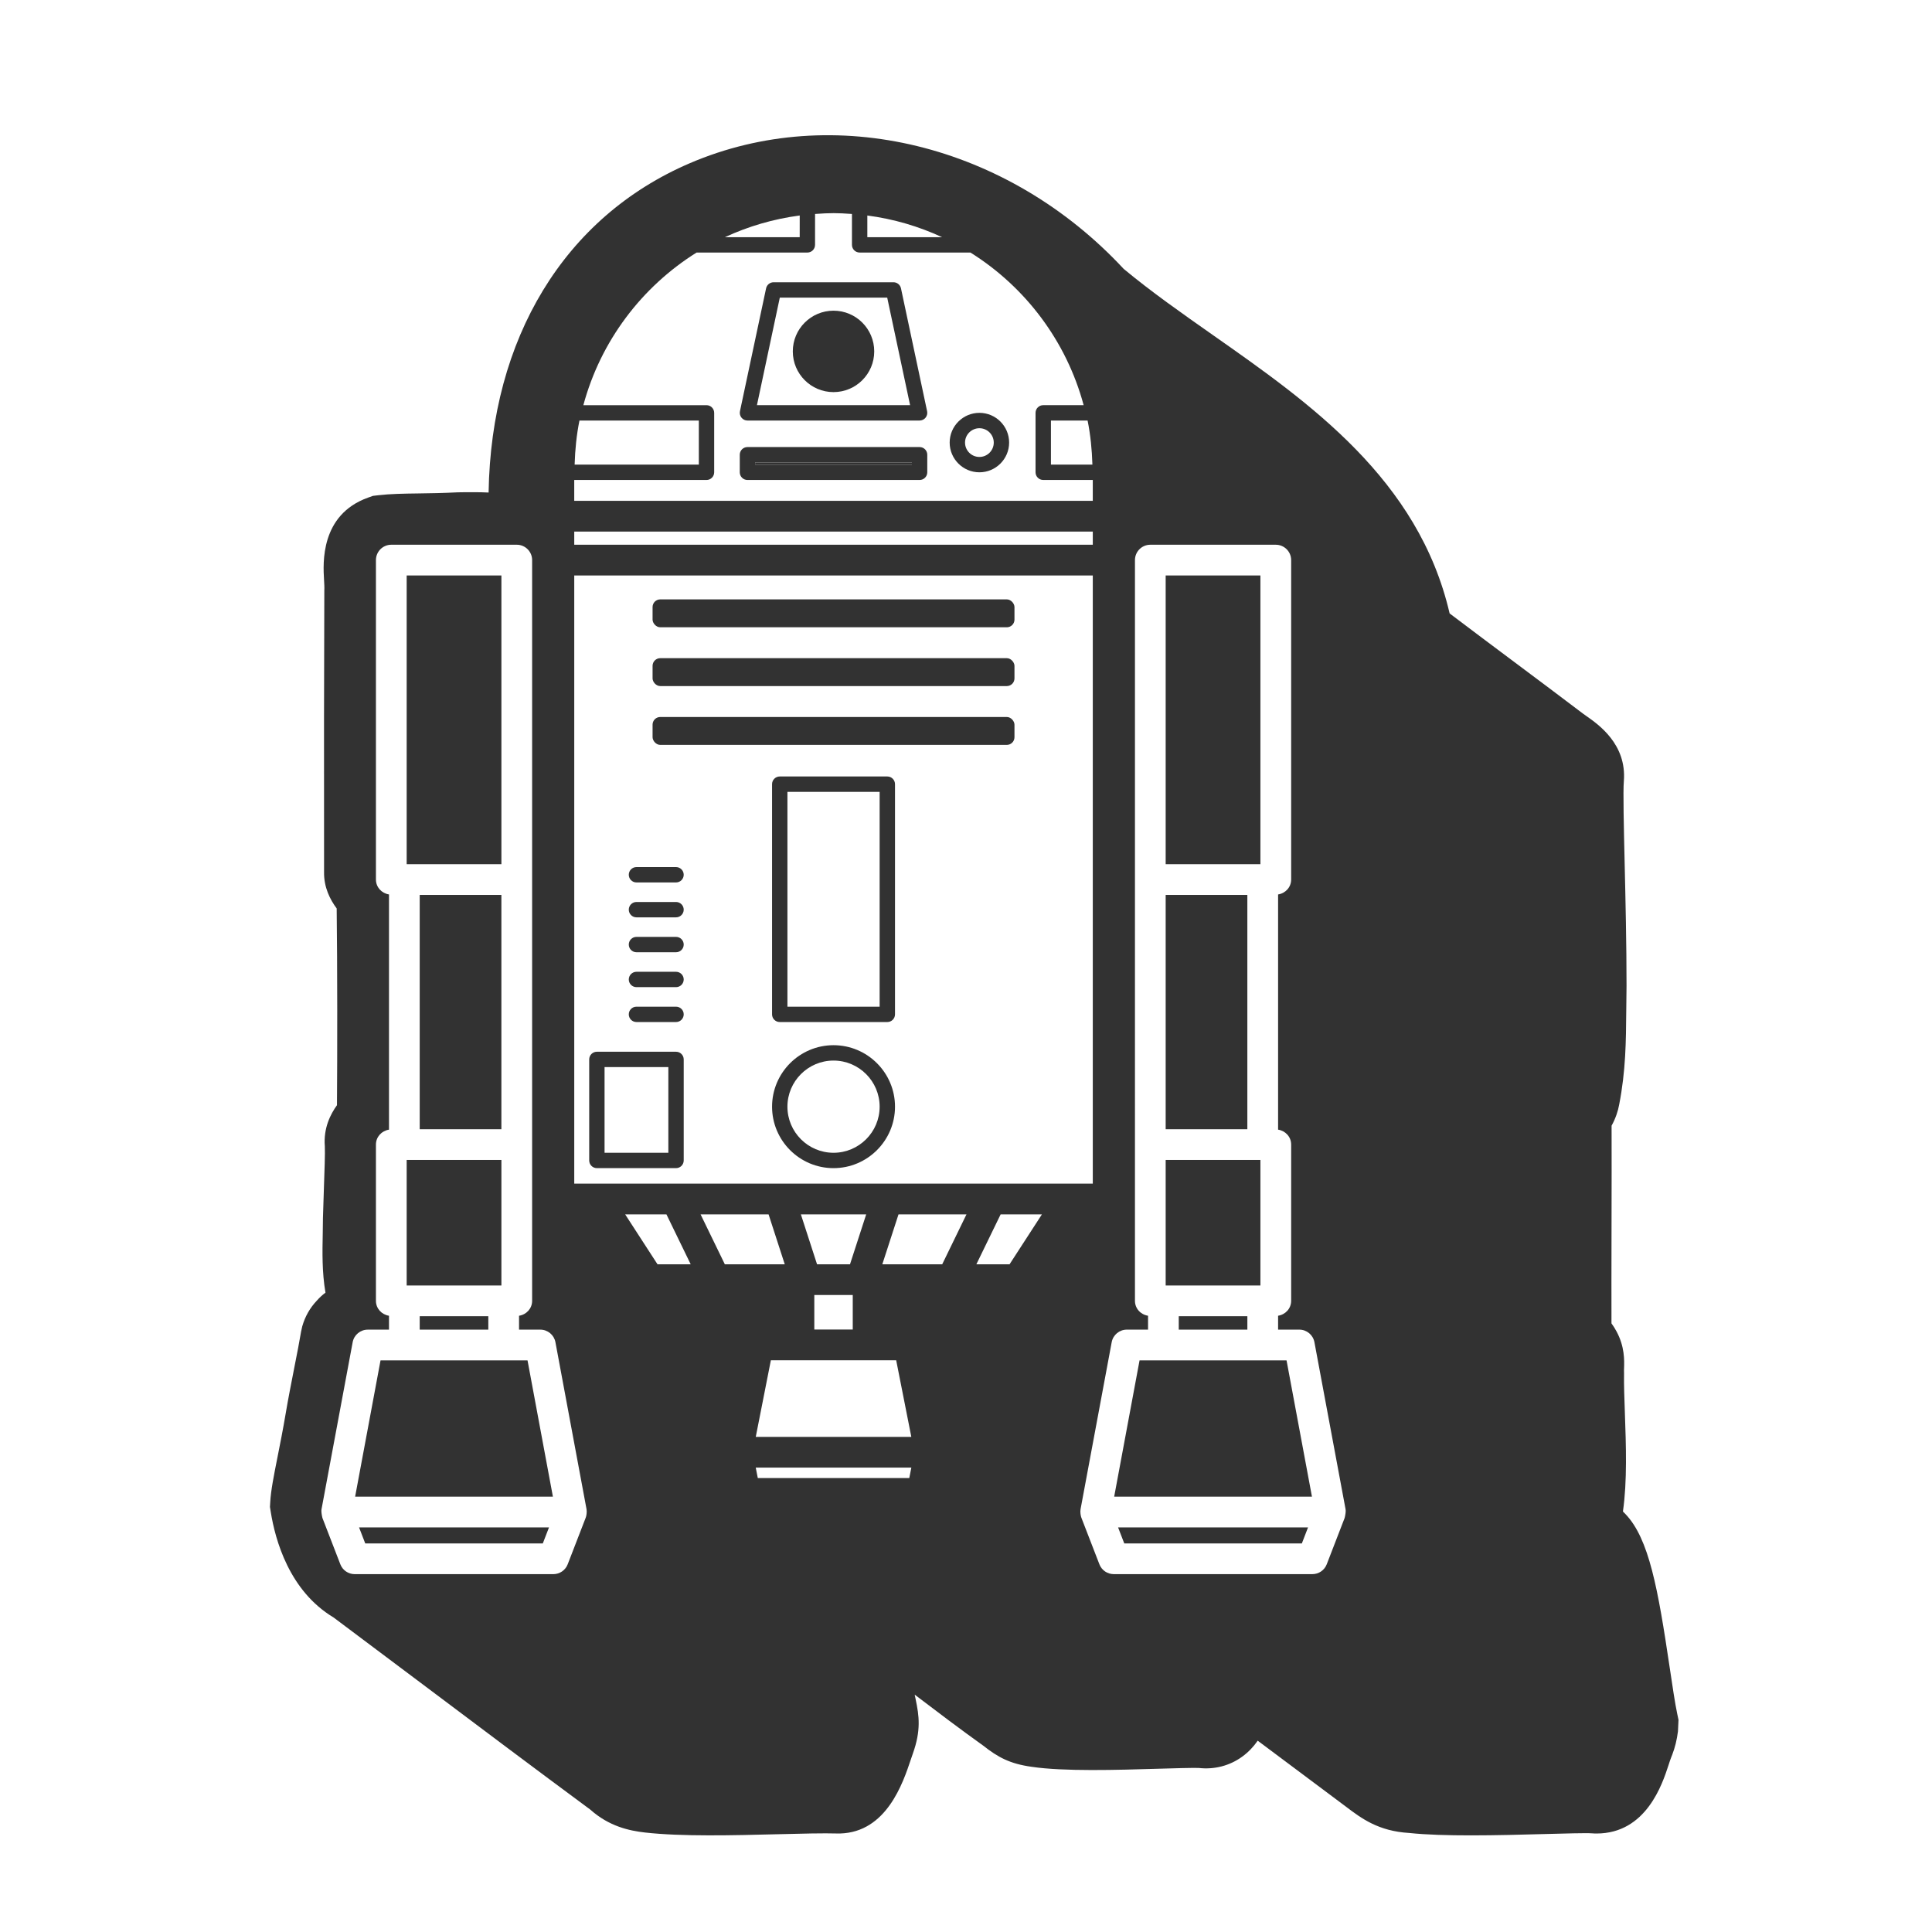 <?xml version="1.0" encoding="UTF-8"?>
<svg id="a" data-name="Layer 1" xmlns="http://www.w3.org/2000/svg" width="400" height="400" viewBox="0 0 400 400">
  <polygon points="156.895 306.018 188.256 306.018 188.682 303.855 156.469 303.855 156.895 306.018" fill="none"/>
  <polygon points="182.673 261.758 195.073 261.758 200.099 251.42 186.026 251.42 182.673 261.758" fill="none"/>
  <polygon points="159.599 281.629 156.472 297.493 188.679 297.493 185.546 281.629 179.734 281.629 165.414 281.629 159.599 281.629" fill="none"/>
  <rect x="168.595" y="268.12" width="7.959" height="7.148" fill="none"/>
  <polygon points="202.147 261.758 209.018 261.758 215.721 251.42 207.173 251.42 202.147 261.758" fill="none"/>
  <path d="M226.246,99.372h-10.259c-.878,0-1.59-.713-1.59-1.59v-12.307c0-.878.713-1.59,1.59-1.59h8.369c-3.566-13.262-12.069-24.487-23.441-31.6h-22.938c-.878,0-1.59-.713-1.59-1.59v-6.397c-3.111-.219-4.415-.226-7.638,0l-.003,6.4c0,.878-.713,1.59-1.59,1.59h-22.938c-11.369,7.113-19.872,18.338-23.441,31.6h25.496c.878,0,1.59.713,1.59,1.59v12.307c0,.878-.713,1.59-1.59,1.59h-27.385v4.313h107.358v-4.317ZM158.613,59.699c.156-.735.805-1.26,1.556-1.26h24.815c.751,0,1.4.525,1.556,1.26l5.411,25.448c.099.468-.019.958-.321,1.33-.302.375-.76.592-1.237.592h-35.64c-.477,0-.932-.216-1.228-.592-.302-.372-.42-.862-.321-1.33l5.411-25.448ZM191.981,97.785c0,.878-.713,1.59-1.59,1.59h-35.64c-.878,0-1.591-.713-1.591-1.59v-3.636c0-.878.713-1.59,1.59-1.59h35.64c.878,0,1.59.713,1.59,1.59v3.636ZM202.777,97.785c-3.394,0-6.158-2.761-6.158-6.155s2.764-6.155,6.158-6.155,6.152,2.761,6.152,6.155-2.761,6.155-6.152,6.155Z" fill="none"/>
  <path d="M217.585,96.194h8.585c-.095-3.111-.398-6.168-.996-9.126h-7.59v9.126Z" fill="none"/>
  <rect x="125.168" y="220.933" width="13.208" height="17.737" fill="none"/>
  <polygon points="165.811 251.42 169.161 261.758 175.984 261.758 179.337 251.42 165.811 251.42" fill="none"/>
  <path d="M183.688,61.62h-22.238l-4.733,22.267h31.708l-4.737-22.267ZM172.571,81.183c-4.656,0-8.43-3.774-8.43-8.43s3.774-8.429,8.43-8.429,8.429,3.774,8.429,8.429-3.774,8.43-8.429,8.43Z" fill="none"/>
  <path d="M202.777,88.659c-1.638,0-2.977,1.333-2.977,2.974s1.336,2.974,2.977,2.974,2.971-1.333,2.971-2.974-1.333-2.974-2.971-2.974Z" fill="none"/>
  <path d="M144.686,87.068h-24.716c-.601,2.958-.907,6.015-.999,9.126h25.715v-9.126Z" fill="none"/>
  <rect x="118.892" y="110.057" width="107.358" height="2.726" fill="none"/>
  <polygon points="159.125 251.42 145.046 251.42 150.068 261.758 162.474 261.758 159.125 251.42" fill="none"/>
  <polygon points="129.43 251.42 136.13 261.758 143 261.758 137.978 251.42 129.43 251.42" fill="none"/>
  <path d="M114.995,277.885c-.283-1.505-1.597-2.596-3.127-2.596h-4.406v-2.876c1.524-.236,2.71-1.495,2.71-3.086V115.964c0-1.756-1.422-3.181-3.181-3.181h-25.976c-1.759,0-3.181,1.425-3.181,3.181v66.139c0,1.587,1.18,2.847,2.704,3.085v48.698c-1.524.239-2.704,1.498-2.704,3.085v32.357c0,1.587,1.18,2.847,2.704,3.086v2.876h-4.393c-1.53,0-2.847,1.091-3.127,2.596l-6.448,34.584c-.089.324.022,1.161.191,1.82l3.706,9.587c.471,1.228,1.654,2.036,2.968,2.036h41.13c1.314,0,2.494-.808,2.968-2.036l3.741-9.673c.124-.315.27-1.132.162-1.73l-6.442-34.587ZM84.197,119.145h19.614v59.777h-19.614v-59.777ZM103.808,185.284v48.51h-16.91v-48.51h16.91ZM84.197,240.156h19.614v25.989h-19.614v-25.989ZM101.101,272.506v2.78h-14.203v-2.78h14.203ZM112.384,319.547h-36.766l-1.279-3.315h39.327l-1.282,3.315ZM73.525,309.87l5.261-28.222h30.432l5.255,28.222h-40.949Z" fill="none"/>
  <path d="M165.573,44.615c-5.465.719-10.663,2.255-15.485,4.492h15.482l.003-4.492Z" fill="none"/>
  <path d="M179.572,44.618v4.491h15.482c-4.822-2.239-10.017-3.776-15.482-4.491Z" fill="none"/>
  <path d="M226.25,119.145h-107.358v125.912h107.358v-125.912ZM141.556,240.261c0,.878-.713,1.59-1.59,1.59h-16.389c-.878,0-1.59-.713-1.59-1.59v-20.918c0-.878.713-1.59,1.59-1.59h16.389c.878,0,1.59.713,1.59,1.59v20.918ZM139.966,211.603h-8.194c-.878,0-1.59-.713-1.59-1.59s.713-1.59,1.59-1.59h8.194c.878,0,1.59.713,1.59,1.59s-.713,1.59-1.59,1.59ZM139.966,204.379h-8.194c-.878,0-1.59-.713-1.59-1.59s.713-1.59,1.59-1.59h8.194c.878,0,1.59.713,1.59,1.59s-.713,1.59-1.59,1.59ZM139.966,197.152h-8.194c-.878,0-1.59-.713-1.59-1.59s.713-1.59,1.59-1.59h8.194c.878,0,1.59.713,1.59,1.59s-.713,1.59-1.59,1.59ZM139.966,189.928h-8.194c-.878,0-1.59-.713-1.59-1.59s.713-1.59,1.59-1.59h8.194c.878,0,1.59.713,1.59,1.59s-.713,1.59-1.59,1.59ZM139.966,182.701h-8.194c-.878,0-1.59-.713-1.59-1.59s.713-1.59,1.59-1.59h8.194c.878,0,1.59.713,1.59,1.59s-.713,1.59-1.59,1.59ZM172.571,241.851c-7.017,0-12.724-5.706-12.724-12.724s5.707-12.73,12.724-12.73,12.73,5.71,12.73,12.73-5.71,12.724-12.73,12.724ZM185.301,210.013c0,.878-.713,1.59-1.59,1.59h-22.273c-.878,0-1.59-.713-1.59-1.59v-47.661c0-.878.713-1.59,1.59-1.59h22.273c.878,0,1.59.713,1.59,1.59v47.661ZM210.036,152.631c0,.878-.713,1.59-1.59,1.59h-71.747c-.881,0-1.59-.709-1.59-1.59v-2.596c0-.878.713-1.59,1.59-1.59h71.747c.878,0,1.59.713,1.59,1.59v2.596ZM210.036,140.455c0,.878-.713,1.59-1.59,1.59h-71.747c-.881,0-1.59-.709-1.59-1.59v-2.596c0-.878.713-1.59,1.59-1.59h71.747c.878,0,1.59.713,1.59,1.59v2.596ZM210.036,128.281c0,.878-.713,1.59-1.59,1.59h-71.747c-.881,0-1.59-.713-1.59-1.59v-2.596c0-.878.713-1.59,1.59-1.59h71.747c.878,0,1.59.713,1.59,1.59v2.596Z" fill="none"/>
  <rect x="163.028" y="163.943" width="19.092" height="44.48" fill="none"/>
  <path d="M272.135,277.882c-.283-1.508-1.597-2.596-3.127-2.596h-4.393v-2.876c1.524-.239,2.704-1.498,2.704-3.085v-32.357c0-1.587-1.18-2.847-2.704-3.086v-48.694c1.524-.239,2.704-1.498,2.704-3.085v-66.139c0-1.756-1.422-3.181-3.181-3.181h-25.976c-1.759,0-3.181,1.425-3.181,3.181v153.361c0,1.59,1.183,2.85,2.71,3.085v2.876h-4.399c-1.53,0-2.847,1.094-3.127,2.596l-6.448,34.587c-.108.598.038,1.416.162,1.73l3.741,9.673c.471,1.228,1.654,2.036,2.968,2.036h41.13c1.314,0,2.494-.808,2.968-2.036l3.703-9.584s.003-.003.003-.003c.165-.655.277-1.492.191-1.819l-6.448-34.584ZM241.34,119.145h19.614v59.777h-19.614v-59.777ZM241.34,185.284h16.91v48.51h-16.91v-48.51ZM241.34,240.156h19.614v25.989h-19.614v-25.989ZM258.254,272.506v2.78h-14.203v-2.78h14.203ZM269.536,319.547h-36.769l-1.282-3.315h39.329l-1.279,3.315ZM230.678,309.87l5.255-28.222h30.432l5.261,28.222h-40.949Z" fill="none"/>
  <path d="M172.571,219.578c-5.261,0-9.543,4.285-9.543,9.549s4.282,9.543,9.543,9.543,9.549-4.281,9.549-9.543-4.285-9.549-9.549-9.549Z" fill="none"/>
  <polygon points="104.282 281.648 83.716 281.648 78.786 281.648 73.525 309.87 114.473 309.87 109.218 281.648 104.282 281.648" fill="#323232"/>
  <path d="M347.28,354.975c-.485-2.289-1.022-5.921-1.594-9.767-2.42-16.271-4.259-26.603-9.139-31.723-.177-.193-.357-.373-.537-.547.904-6.3.64-13.706.401-20.453-.106-2.988-.208-5.812-.171-7.943l.003-.255-.009-.255c-.012-.304.003-.568.012-.805.05-1.544.149-4.424-1.584-7.608-.323-.609-.674-1.149-1.025-1.625-.019-4.405-.003-12.065.012-19.533.019-8.098.034-16.389.012-21.4.829-1.497,1.342-3.054,1.575-4.38,1.361-7.024,1.41-12.938,1.466-19.782.012-1.485.025-3.029.053-4.809.003-8.546-.208-17.644-.395-25.675-.162-6.915-.345-14.752-.158-16.725.59-7.592-5.222-11.662-7.704-13.401-.264-.183-.522-.357-.808-.578-4.675-3.548-9.384-7.07-14.094-10.59-4.501-3.367-9.002-6.732-13.469-10.118-6.443-27.762-28.97-43.569-48.867-57.531-6.629-4.653-12.904-9.055-18.617-13.803-24.031-25.849-60.047-34.649-89.819-21.88-25.982,11.138-41.151,36.261-41.666,68.186-1.817-.087-3.569-.071-5.16-.062l-1.221.019c-3.06.155-5.738.193-8.077.227-3.165.043-5.899.084-8.409.379l-1.078.127-1.022.367c-9.913,3.551-9.307,13.637-9.108,16.952.043.752.106,1.78.062,2.184l-.062,26.762c0,14.569-.003,28.887.009,31.595-.059,3.19,1.243,5.716,2.613,7.564.146,11.817.14,30.198.059,40.731-1.333,1.851-2.824,4.74-2.513,8.518.071,1.314-.068,5.25-.193,8.732-.062,1.827-.134,3.784-.196,6.085,0,1.078-.022,2.178-.043,3.29-.078,3.718-.162,7.946.565,12.19-.618.457-1.218.997-1.78,1.64-1.438,1.513-2.457,3.311-3.032,5.352l-.23,1.038c-.308,1.889-.836,4.566-1.395,7.403-.634,3.228-1.305,6.648-1.777,9.456-.575,3.414-1.184,6.471-1.702,9.08-.805,4.048-1.385,6.974-1.519,9.375l-.059,1.022.162,1.01c.932,5.865,3.855,16.38,12.997,21.863,6.371,4.762,12.733,9.543,19.098,14.327,11.332,8.518,22.671,17.039,34.065,25.46,3.902,3.485,8.064,4.368,11.31,4.74,7.608.864,18.266.593,27.675.354,4.796-.124,9.338-.236,12.177-.149l.283.006.286-.006c9.599-.28,12.997-10.431,14.628-15.308.146-.432.27-.814.419-1.221,1.724-4.815,1.308-7.822.584-11.251-.062-.289-.127-.6-.199-.966,4.672,3.557,9.462,7.176,14.171,10.546,3.072,2.42,5.539,3.771,10.062,4.396,6.66.985,17.564.659,26.321.395,3.302-.099,6.716-.196,8.226-.162,3.252.376,6.421-.444,9.015-2.327,1.32-.954,2.373-2.088,3.221-3.315,2.886,2.165,5.781,4.324,8.67,6.48,3.212,2.395,6.418,4.79,9.658,7.222,3.119,2.361,6.648,5.032,13.053,5.405,3.541.376,8.011.497,12.724.497,5.163,0,10.615-.146,15.458-.28,3.787-.103,8.496-.236,9.636-.143l.572.031c.13.003.258.006.385.006,10.279,0,13.622-10.245,14.889-14.128.221-.668.41-1.305.631-1.82l.137-.335c.584-1.519.975-3.106,1.196-4.858l.112-2.392-.233-1.106ZM226.17,96.194h-8.585v-9.126h7.59c.598,2.958.9,6.015.996,9.126ZM179.572,44.618c5.465.716,10.659,2.252,15.482,4.491h-15.482v-4.491ZM165.573,44.615l-.003,4.492h-15.482c4.822-2.236,10.02-3.773,15.485-4.492ZM119.97,87.068h24.716v9.126h-25.715c.092-3.111.398-6.168.999-9.126ZM118.889,99.375h27.385c.878,0,1.59-.713,1.59-1.59v-12.307c0-.878-.713-1.59-1.59-1.59h-25.496c3.569-13.262,12.072-24.487,23.441-31.6h22.938c.878,0,1.59-.713,1.59-1.59l.003-6.4c3.222-.226,4.527-.219,7.638,0v6.397c0,.878.713,1.59,1.59,1.59h22.938c11.372,7.113,19.875,18.338,23.441,31.6h-8.369c-.878,0-1.59.713-1.59,1.59v12.307c0,.878.713,1.59,1.59,1.59h10.259v4.317h-107.358v-4.313ZM226.25,110.057v2.726h-107.358v-2.726h107.358ZM121.274,314.202l-3.741,9.673c-.474,1.228-1.654,2.036-2.968,2.036h-41.13c-1.314,0-2.497-.808-2.968-2.036l-3.706-9.587c-.169-.659-.28-1.495-.191-1.82l6.448-34.584c.28-1.505,1.597-2.596,3.127-2.596h4.393v-2.876c-1.524-.239-2.704-1.498-2.704-3.086v-32.357c0-1.587,1.18-2.847,2.704-3.085v-48.698c-1.524-.239-2.704-1.498-2.704-3.085v-66.139c0-1.756,1.422-3.181,3.181-3.181h25.976c1.759,0,3.181,1.425,3.181,3.181v153.364c0,1.59-1.186,2.85-2.71,3.086v2.876h4.406c1.53,0,2.844,1.091,3.127,2.596l6.442,34.587c.108.598-.038,1.416-.162,1.73ZM136.13,261.758l-6.699-10.338h8.547l5.023,10.338h-6.871ZM145.046,251.42h14.079l3.35,10.338h-12.406l-5.023-10.338ZM175.984,261.758h-6.823l-3.349-10.338h13.525l-3.353,10.338ZM176.553,268.12v7.148h-7.959v-7.148h7.959ZM179.734,281.629h5.812l3.133,15.864h-32.207l3.127-15.864h20.135ZM188.256,306.018h-31.361l-.426-2.163h32.214l-.426,2.163ZM195.073,261.758h-12.399l3.353-10.338h14.073l-5.026,10.338ZM209.018,261.758h-6.871l5.026-10.338h8.547l-6.702,10.338ZM123.577,245.058h-4.685v-125.912h107.358v125.912h-102.672ZM278.392,314.285s0,.003-.003.003l-3.703,9.584c-.474,1.228-1.654,2.036-2.968,2.036h-41.13c-1.314,0-2.497-.808-2.968-2.036l-3.741-9.673c-.124-.315-.27-1.132-.162-1.73l6.448-34.587c.28-1.501,1.597-2.596,3.127-2.596h4.399v-2.876c-1.527-.235-2.71-1.495-2.71-3.085V115.964c0-1.756,1.422-3.181,3.181-3.181h25.976c1.759,0,3.181,1.425,3.181,3.181v66.139c0,1.587-1.18,2.847-2.704,3.085v48.694c1.524.239,2.704,1.498,2.704,3.086v32.357c0,1.587-1.18,2.847-2.704,3.085v2.876h4.393c1.53,0,2.844,1.088,3.127,2.596l6.448,34.584c.086.328-.025,1.164-.191,1.819Z" fill="#323232"/>
  <polygon points="75.618 319.547 112.384 319.547 113.665 316.232 74.339 316.232 75.618 319.547" fill="#323232"/>
  <polygon points="232.767 319.547 269.536 319.547 270.815 316.232 231.486 316.232 232.767 319.547" fill="#323232"/>
  <polygon points="261.434 281.648 240.869 281.648 235.933 281.648 230.678 309.87 271.626 309.87 266.365 281.648 261.434 281.648" fill="#323232"/>
  <path d="M172.571,64.324c-4.656,0-8.43,3.774-8.43,8.429s3.774,8.43,8.43,8.43,8.429-3.774,8.429-8.43-3.774-8.429-8.429-8.429Z" fill="#323232"/>
  <rect x="241.34" y="240.156" width="19.614" height="25.989" fill="#323232"/>
  <rect x="241.34" y="185.284" width="16.91" height="48.51" fill="#323232"/>
  <rect x="241.34" y="119.145" width="19.614" height="59.777" fill="#323232"/>
  <rect x="156.341" y="95.743" width="32.459" height=".455" fill="#323232"/>
  <rect x="244.05" y="272.506" width="14.203" height="2.78" fill="#323232"/>
  <path d="M154.751,87.068h35.64c.477,0,.935-.216,1.237-.592.302-.372.42-.862.321-1.33l-5.411-25.448c-.156-.735-.805-1.26-1.556-1.26h-24.815c-.751,0-1.4.525-1.556,1.26l-5.411,25.448c-.099.468.019.958.321,1.33.296.375.751.592,1.228.592ZM161.45,61.62h22.238l4.737,22.267h-31.708l4.733-22.267Z" fill="#323232"/>
  <path d="M183.71,160.762h-22.273c-.878,0-1.59.713-1.59,1.59v47.661c0,.878.713,1.59,1.59,1.59h22.273c.878,0,1.59-.713,1.59-1.59v-47.661c0-.878-.713-1.59-1.59-1.59ZM182.12,208.422h-19.092v-44.48h19.092v44.48Z" fill="#323232"/>
  <path d="M190.391,92.559h-35.64c-.878,0-1.59.713-1.59,1.59v3.636c0,.878.713,1.59,1.591,1.59h35.64c.878,0,1.59-.713,1.59-1.59v-3.636c0-.878-.713-1.59-1.59-1.59ZM188.8,96.198h-32.459v-.455h32.459v.455Z" fill="#323232"/>
  <path d="M202.777,85.475c-3.394,0-6.158,2.761-6.158,6.155s2.764,6.155,6.158,6.155,6.152-2.761,6.152-6.155-2.758-6.155-6.152-6.155ZM202.777,94.607c-1.641,0-2.977-1.333-2.977-2.974s1.339-2.974,2.977-2.974,2.971,1.333,2.971,2.974-1.333,2.974-2.971,2.974Z" fill="#323232"/>
  <rect x="135.108" y="136.268" width="74.928" height="5.777" rx="1.59" ry="1.59" fill="#323232"/>
  <rect x="135.108" y="148.445" width="74.928" height="5.777" rx="1.59" ry="1.59" fill="#323232"/>
  <rect x="135.108" y="124.095" width="74.928" height="5.777" rx="1.59" ry="1.59" fill="#323232"/>
  <path d="M172.571,216.397c-7.017,0-12.724,5.71-12.724,12.73s5.707,12.724,12.724,12.724,12.73-5.706,12.73-12.724-5.71-12.73-12.73-12.73ZM172.571,238.67c-5.261,0-9.543-4.281-9.543-9.543s4.282-9.549,9.543-9.549,9.549,4.285,9.549,9.549-4.285,9.543-9.549,9.543Z" fill="#323232"/>
  <path d="M139.966,217.752h-16.389c-.878,0-1.59.713-1.59,1.59v20.918c0,.878.713,1.59,1.59,1.59h16.389c.878,0,1.59-.713,1.59-1.59v-20.918c0-.878-.713-1.59-1.59-1.59ZM138.375,238.67h-13.208v-17.737h13.208v17.737Z" fill="#323232"/>
  <path d="M139.966,208.422h-8.194c-.878,0-1.59.713-1.59,1.59s.713,1.59,1.59,1.59h8.194c.878,0,1.59-.713,1.59-1.59s-.713-1.59-1.59-1.59Z" fill="#323232"/>
  <path d="M139.966,201.198h-8.194c-.878,0-1.59.713-1.59,1.59s.713,1.59,1.59,1.59h8.194c.878,0,1.59-.713,1.59-1.59s-.713-1.59-1.59-1.59Z" fill="#323232"/>
  <path d="M139.966,193.971h-8.194c-.878,0-1.59.713-1.59,1.59s.713,1.59,1.59,1.59h8.194c.878,0,1.59-.713,1.59-1.59s-.713-1.59-1.59-1.59Z" fill="#323232"/>
  <path d="M139.966,186.747h-8.194c-.878,0-1.59.713-1.59,1.59s.713,1.59,1.59,1.59h8.194c.878,0,1.59-.713,1.59-1.59s-.713-1.59-1.59-1.59Z" fill="#323232"/>
  <path d="M139.966,179.52h-8.194c-.878,0-1.59.713-1.59,1.59s.713,1.59,1.59,1.59h8.194c.878,0,1.59-.713,1.59-1.59s-.713-1.59-1.59-1.59Z" fill="#323232"/>
  <rect x="84.197" y="119.145" width="19.614" height="59.777" fill="#323232"/>
  <rect x="86.897" y="185.284" width="16.91" height="48.51" fill="#323232"/>
  <rect x="84.197" y="240.156" width="19.614" height="25.989" fill="#323232"/>
  <rect x="86.897" y="272.506" width="14.203" height="2.78" fill="#323232"/>
</svg>